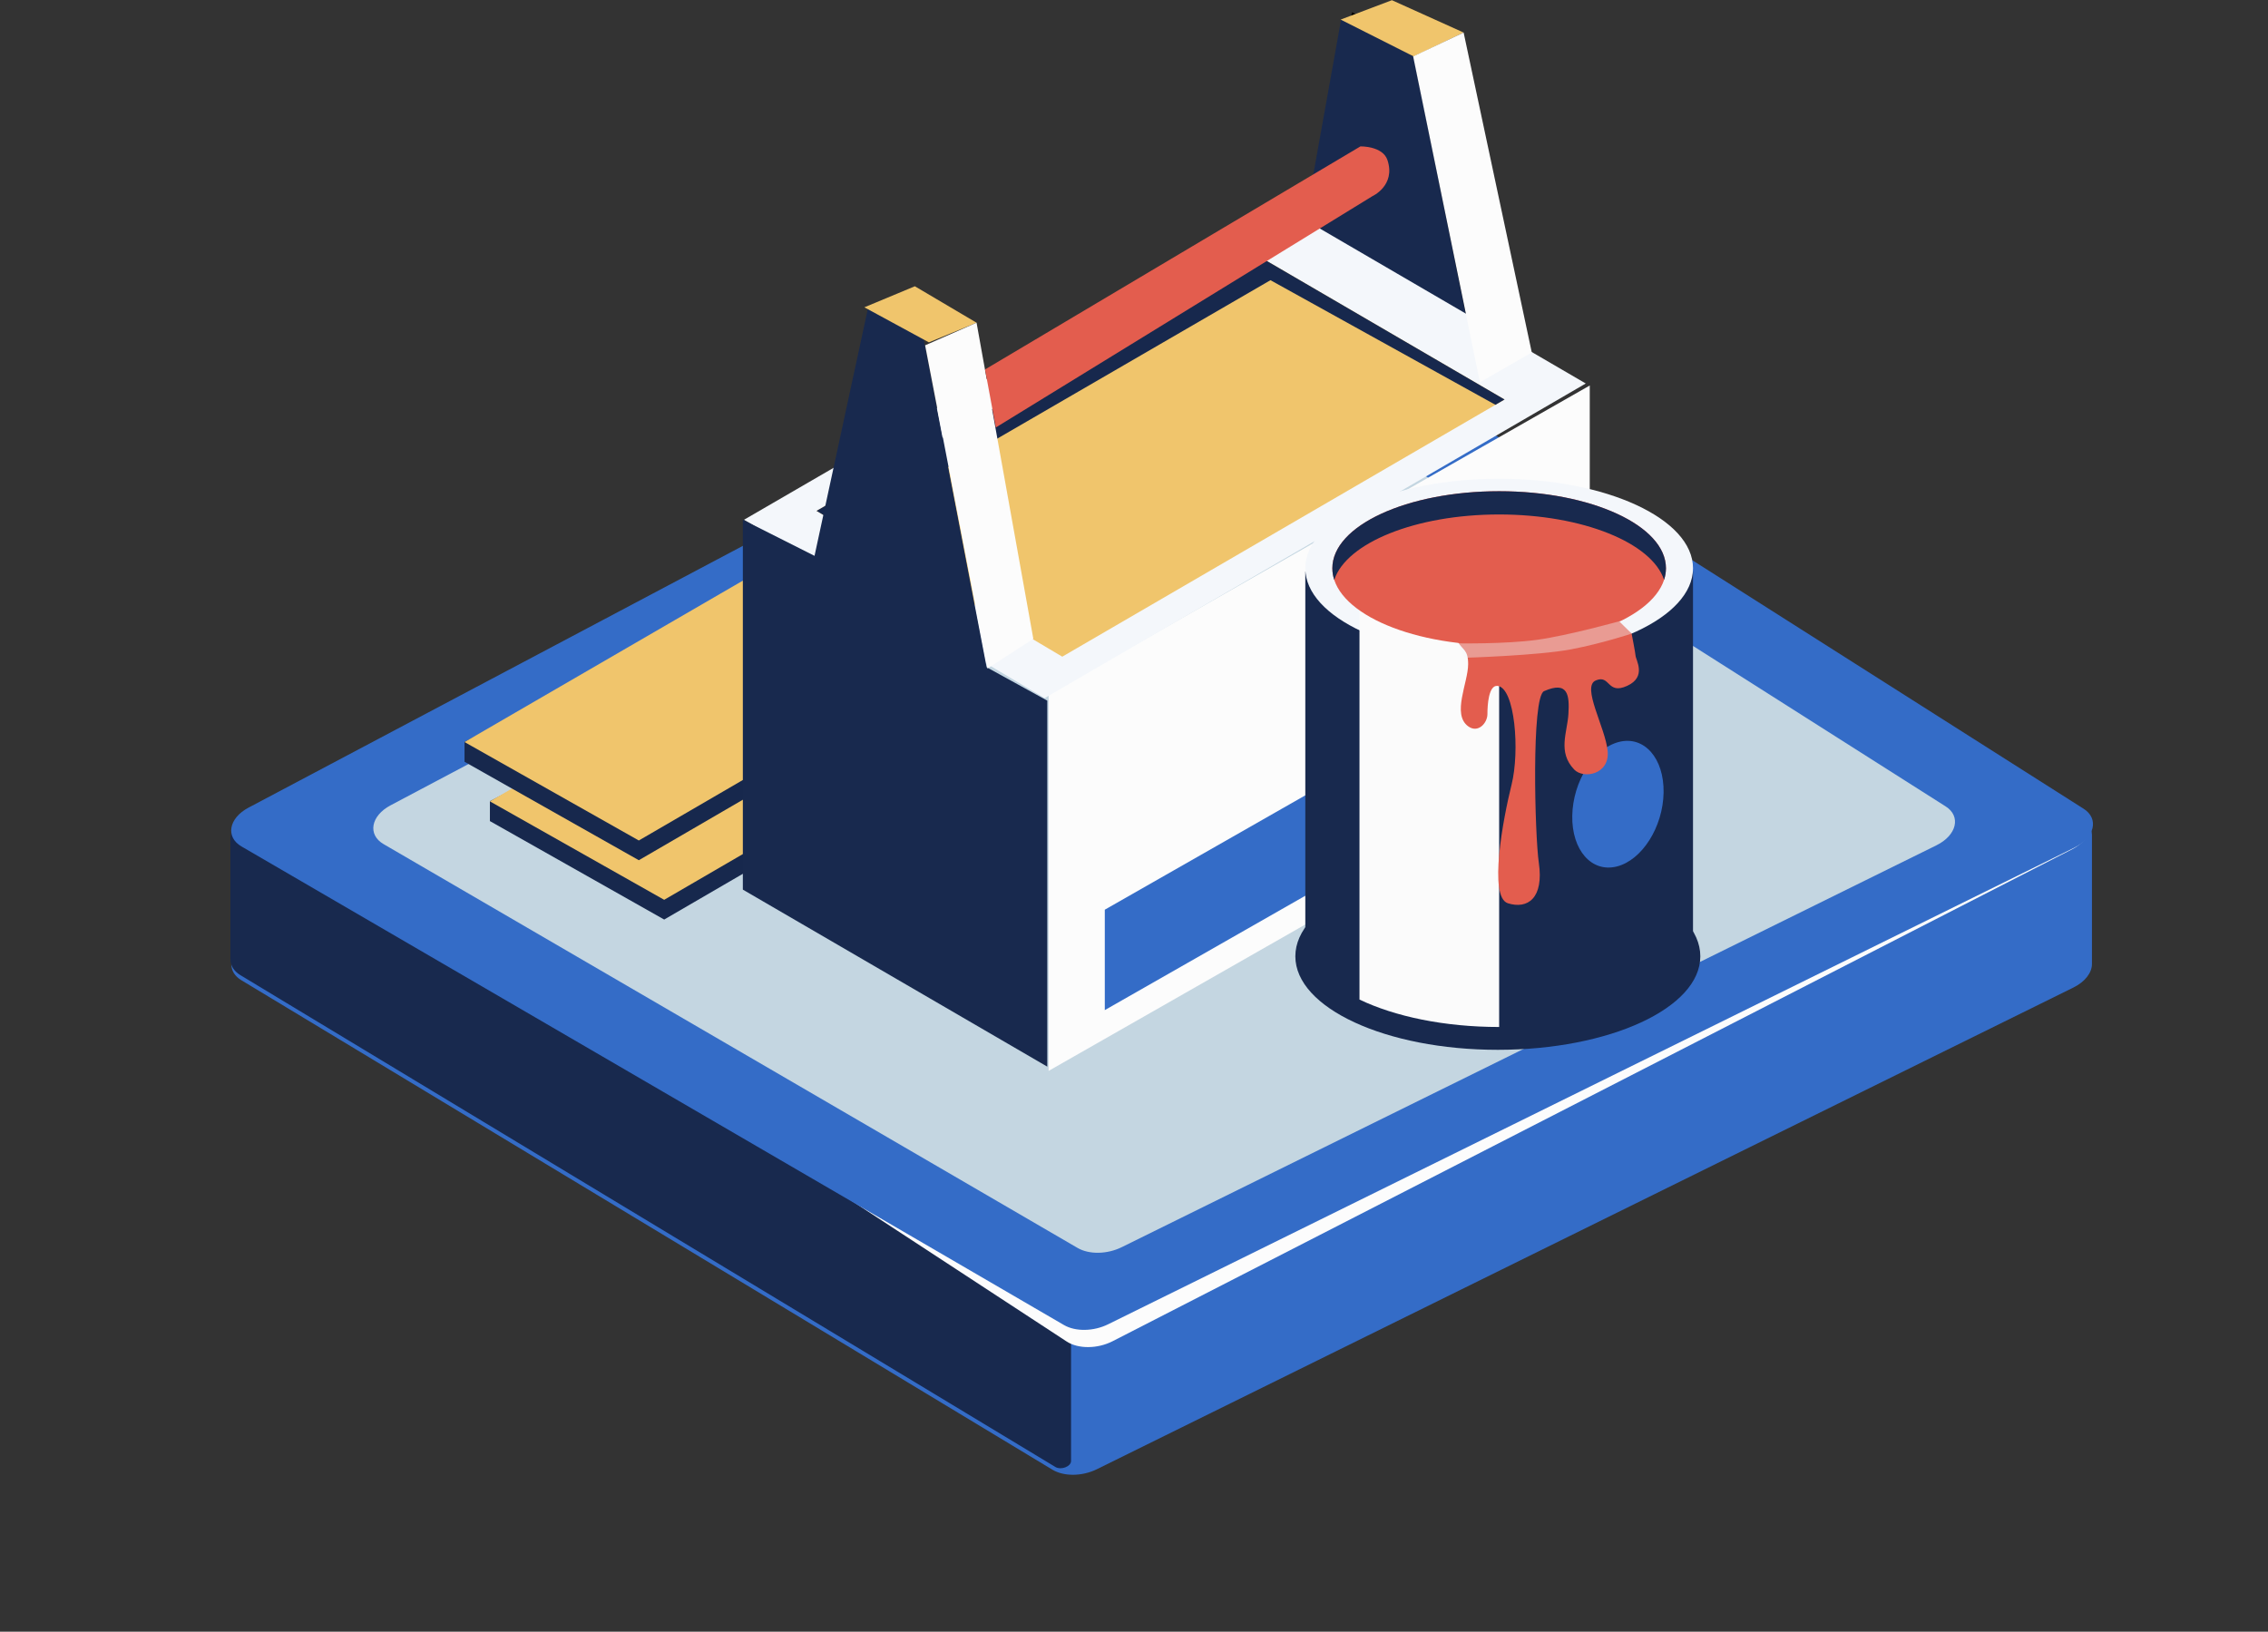 <svg width="221" height="159" fill="none" xmlns="http://www.w3.org/2000/svg"><rect width="100%" height="100%" fill="#333333" stroke="none"/><path d="M118.522 46.734c1.138-.4 2.401-.407 3.354-.017l80.594 32.906c.868.354 1.375.994 1.375 1.734V93.94c0 .865-.692 1.742-1.81 2.293l-95.154 46.937c-1.423.702-3.209.722-4.327.047L23.51 95.513c-.618-.373-.963-.92-.963-1.529V82.195c0-1.015.95-2.029 2.371-2.528l93.604-32.933z" fill="#346CC7"/><path d="M118.431 46.242c1.138-.4 2.401-.407 3.354-.017l74.914 30.586c2.538 1.037 1.367 3.907-1.829 4.484l-87.3 15.747c-1.818.328-3.204 1.517-3.204 2.748v42.578c0 .54-.98.913-1.528.582l-79.42-47.93c-.617-.373-.962-.92-.962-1.528V81.703c0-1.015.95-2.029 2.371-2.529l93.604-32.932z" fill="#18294E"/><path d="M119.137 30.75c1.446-.791 3.35-.847 4.519-.131l79.056 48.356c1.542.944 1.155 2.781-.796 3.781l-93.501 47.94c-1.47.753-3.35.765-4.475.029L30.391 82.59c-1.43-.937-1.075-2.679.751-3.679l87.995-48.16z" fill="#FCFCFC"/><path d="M119.115 28.447c1.46-.774 3.354-.806 4.5-.078l79.419 50.441c1.521.966 1.083 2.813-.9 3.79l-94.167 46.451c-1.406.693-3.168.722-4.29.069L23.53 82.482c-1.58-.918-1.244-2.759.688-3.782l94.897-50.254z" fill="#346CC7"/><path d="M118.079 36.099c1.46-.774 3.354-.806 4.501-.078l67.011 42.56c1.52.966 1.082 2.813-.9 3.79l-79.399 39.166c-1.406.693-3.167.722-4.289.069L37.375 82.254c-1.578-.92-1.243-2.76.69-3.783l80.014-42.373z" fill="#C4D6E1"/><path d="M64.72 89.606l-16.982-9.594v-1.94L79.93 61.343l17.101 7.524v1.95l-32.31 18.788z" fill="#17284D"/><path d="M79.93 59.42l17.102 9.474L64.72 87.683l-16.983-9.594L79.93 59.421z" fill="#F0C56C"/><path d="M62.248 83.825L45.264 74.23v-1.94l32.192-16.728 17.102 7.524v1.95l-32.31 18.789z" fill="#17284D"/><path d="M77.457 53.64l17.102 9.474-32.311 18.788-16.983-9.593L77.457 53.64z" fill="#F0C56C"/><path d="M137.837 4.95l6.15 32.112-17.491-10.111 5.602-25.007 5.739 3.006z" stroke="#000" stroke-width="1.01"/><path d="M126.153 27.136l4.536-25.274 7.036 3.611 6.481 31.94-18.053-10.277z" fill="#18294E"/><path d="M154.91 37.565L102.181 67.64v36.714l52.729-30.075V37.565z" fill="#FCFCFC"/><path d="M149.261 64.916l-41.607 23.731v9.784l41.607-23.73v-9.785z" fill="#346CC7"/><path d="M125.03 20.184l29.49 17.186-52.729 30.66-29.294-17.38 52.533-30.466z" fill="#F4F7FB"/><path d="M122.505 24.883l24.104 14.047-43.099 25.06-23.944-14.206 42.939-24.901z" fill="#F0C56C"/><path fill-rule="evenodd" clip-rule="evenodd" d="M146.609 38.93l-24.104-14.047-42.94 24.901 2.702 1.603 41.53-24.084 21.922 12.144.89-.517z" fill="#17284D"/><path d="M102.05 103.94V68.274l-5.91-3.255-6.231-32.46-5.312-2.607-5.227 24.213-6.985-3.52V86.69l29.665 17.25z" fill="#18294E"/><path d="M135.632.019l-4.997 1.889 7.124 3.594 4.861-2.33-6.988-3.153z" fill="#F0C56C"/><path d="M144.206 37.252l-6.505-31.755 4.919-2.324 6.641 31.173-5.055 2.906z" fill="#FCFCFC"/><path d="M89.146 27.895l-4.92 2.05 6.287 3.416 4.646-1.913-6.013-3.553z" fill="#F0C56C"/><path d="M96.218 65.143L90.146 33.65l5.013-2.203 5.532 30.804-4.473 2.89z" fill="#FCFCFC"/><path d="M132.563 14.266L95.987 36.001l1.048 5.655 36.695-22.54s2.287-1.035 1.47-3.51c-.459-1.393-2.637-1.34-2.637-1.34z" fill="#E35D4E"/><path fill-rule="evenodd" clip-rule="evenodd" d="M164.971 55.697h-37.778v35.656c0 4.818 8.457 8.724 18.889 8.724 10.432 0 18.889-3.906 18.889-8.724V55.697z" fill="#18294E"/><ellipse rx="4.592" ry="6.068" transform="matrix(.969 -.246 -.017 1 157.655 78.366)" fill="#346CC7"/><ellipse cx="145.953" cy="93.188" rx="19.731" ry="9.113" fill="#18294E"/><ellipse cx="146.082" cy="55.373" rx="18.889" ry="8.724" fill="#F4F7FB"/><path fill-rule="evenodd" clip-rule="evenodd" d="M146.081 53.754h-13.609v43.648c3.436 1.649 8.264 2.674 13.609 2.674V53.754z" fill="#FBFBFB"/><ellipse cx="146.082" cy="55.373" rx="16.253" ry="7.507" fill="#E35D4E"/><path fill-rule="evenodd" clip-rule="evenodd" d="M162.151 56.507c.121-.37.184-.748.184-1.134 0-4.145-7.277-7.506-16.253-7.506-8.977 0-16.254 3.36-16.254 7.506 0 .385.063.764.184 1.133 1.183-3.608 7.927-6.373 16.07-6.373 8.142 0 14.887 2.765 16.069 6.373z" fill="#18294E"/><path d="M143.061 64.718c0-1.447-.547-1.354-1.007-2.187l15.316-2.391 1.62 1.603s.377 1.942.377 2.108c0 .437 1.147 2.092-.82 2.986-1.967.894-1.629-1.132-3.05-.531-1.421.601.938 4.582 1.157 6.877.219 2.295-2.358 2.754-3.263 1.803-1.631-1.714-.671-3.594-.561-5.397.109-1.803 0-3.283-2.371-2.24-1.251.55-.9 14.093-.514 16.708.514 3.487-1.098 4.563-3.011 3.962-1.913-.601-.464-8.266.355-11.544.82-3.28.335-9.462-1.368-9.638-.87-.09-.982 1.877-.982 2.752 0 .874-.915 1.893-1.878 1.184-1.607-1.184-.001-4.247 0-6.055z" fill="#E35D4E"/><path opacity=".4" d="M142.755 64.097c-.333-.76-.269-.572-.728-1.404 0 0 4.64.082 7.749-.346 3.102-.428 8.122-1.838 8.122-1.838.144.155 1.092 1.234 1.092 1.234s-2.857.953-5.902 1.532c-3.19.608-10.333.822-10.333.822z" fill="#F4F7FB"/></svg>